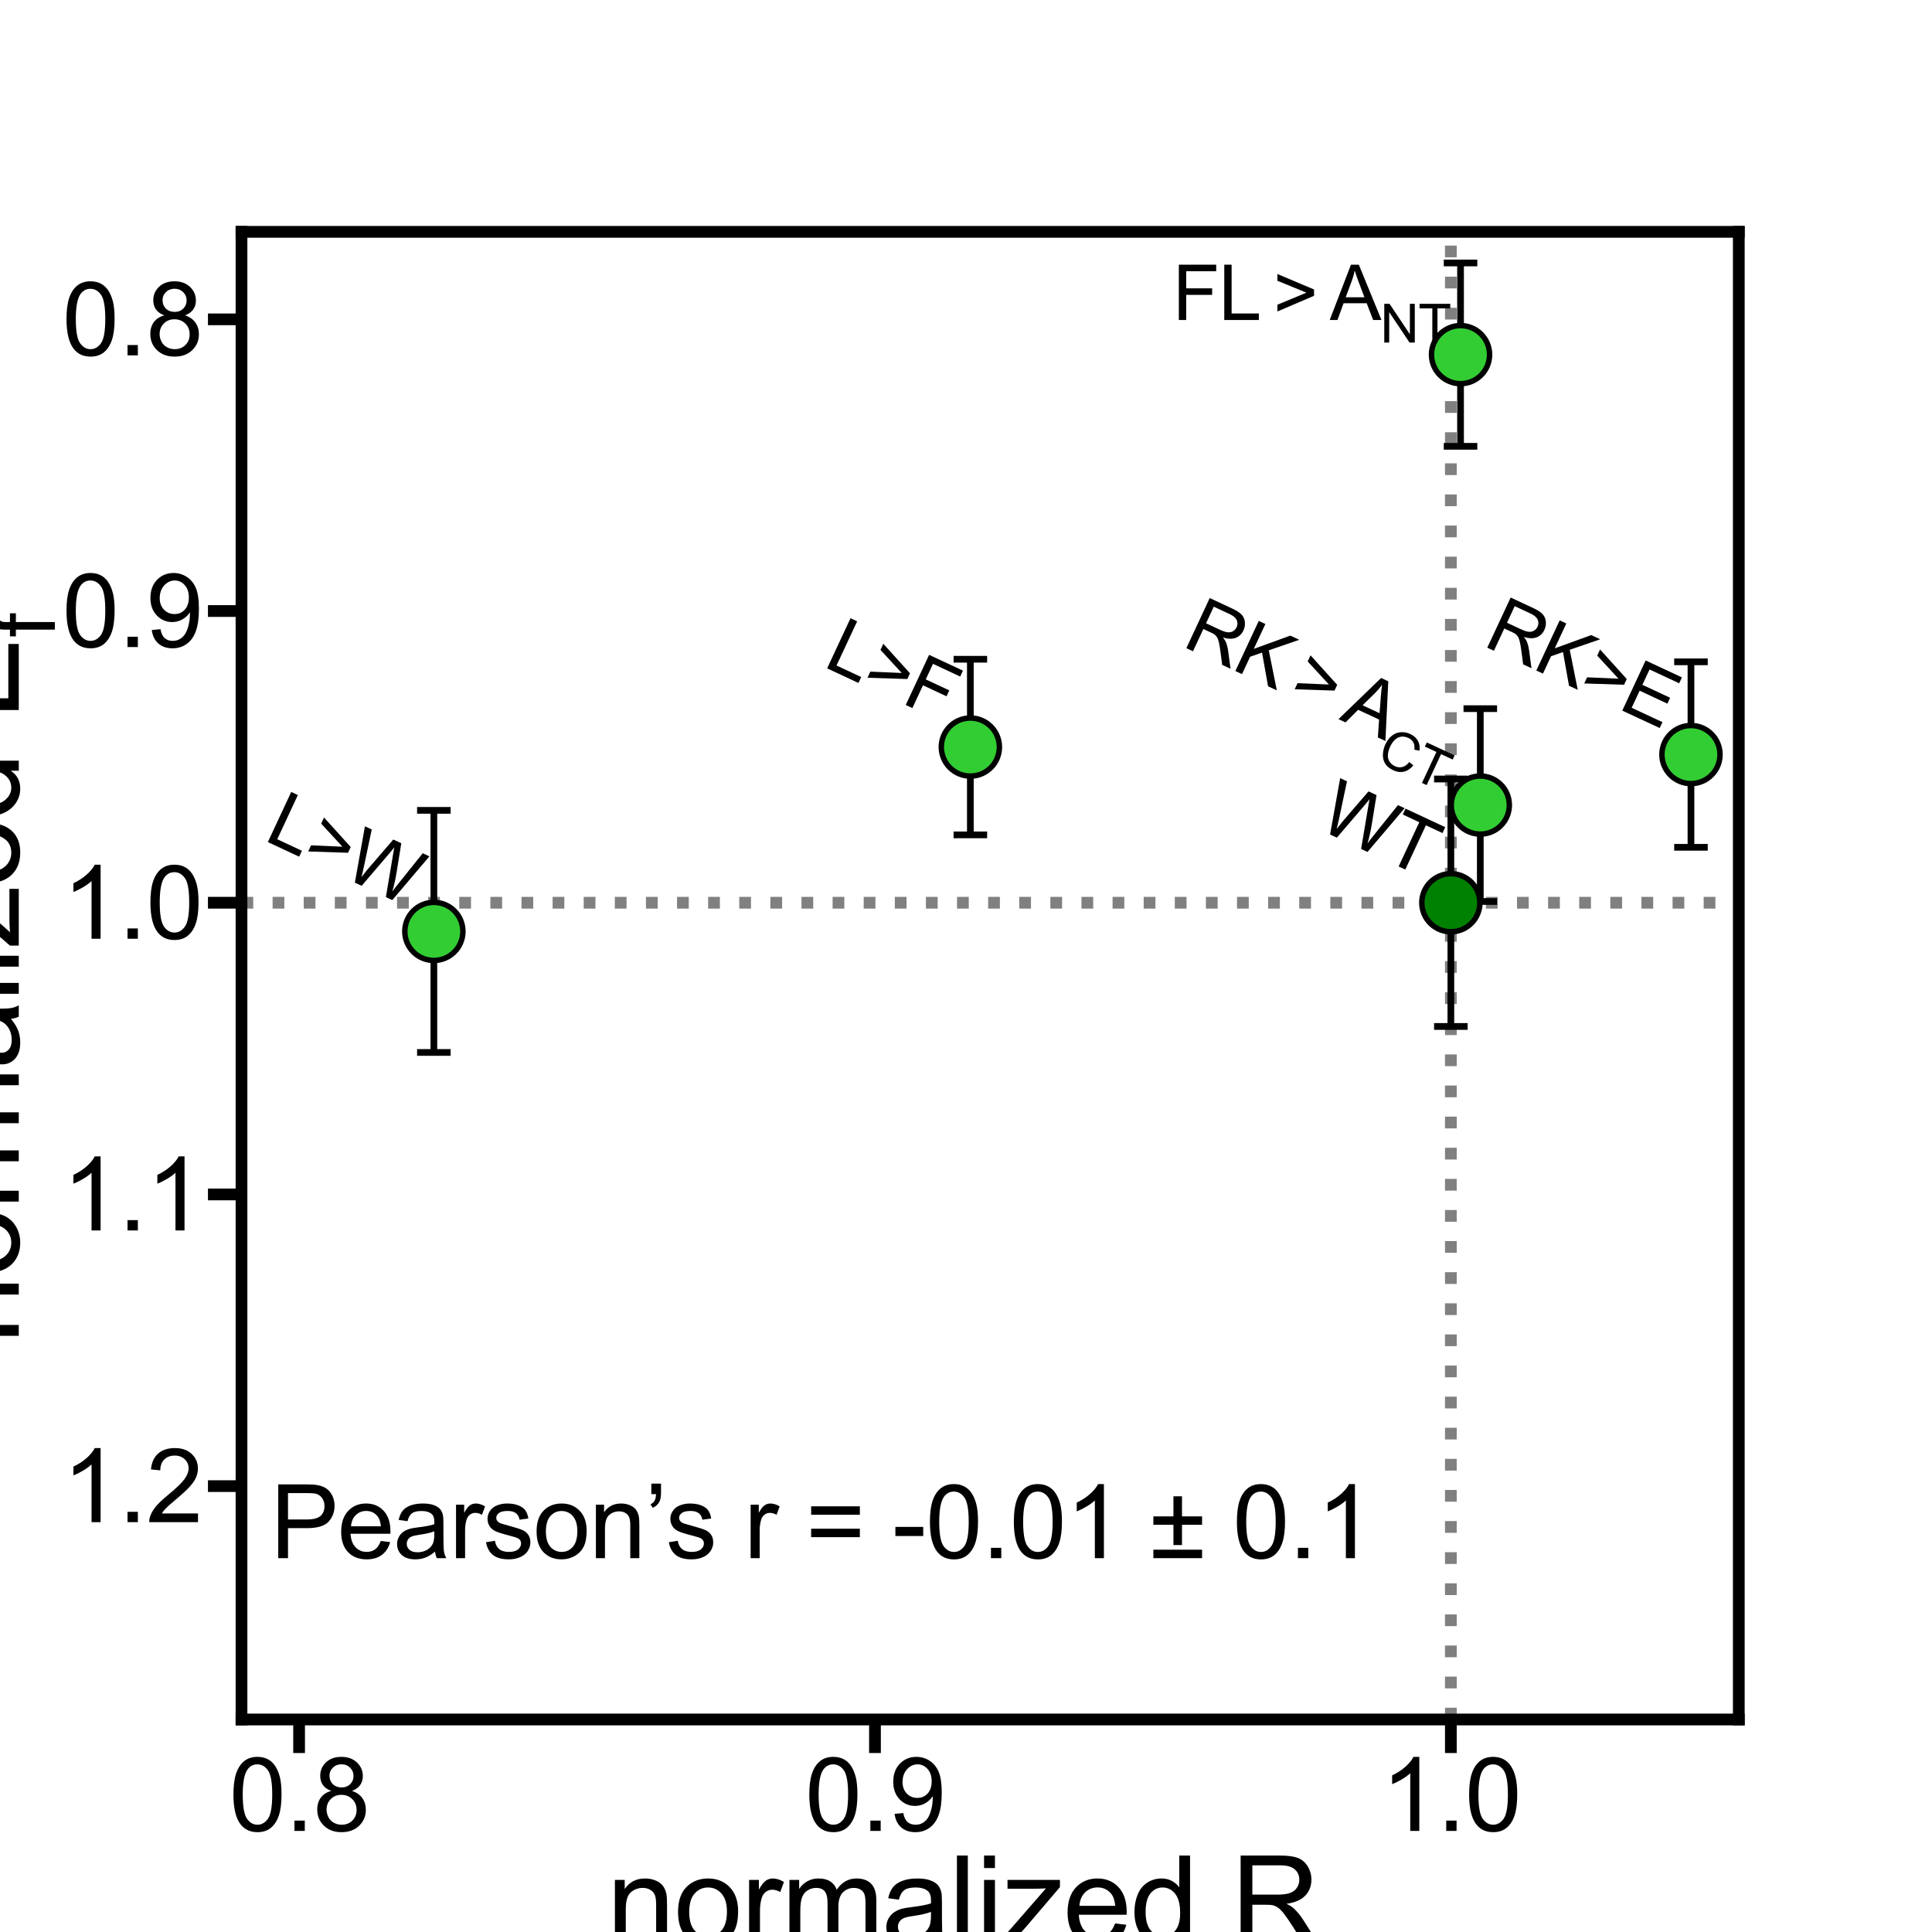 <?xml version="1.0" encoding="utf-8" standalone="no"?>
<!DOCTYPE svg PUBLIC "-//W3C//DTD SVG 1.1//EN"
  "http://www.w3.org/Graphics/SVG/1.1/DTD/svg11.dtd">
<svg xmlns:xlink="http://www.w3.org/1999/xlink" width="1152pt" height="1152pt" viewBox="0 0 1152 1152" xmlns="http://www.w3.org/2000/svg" version="1.1">
 <defs>
  <style type="text/css">*{stroke-linejoin: round; stroke-linecap: butt}</style>
 </defs>
 <g id="figure_1">
  <g id="patch_1">
   <path d="M 0 1152 
L 1152 1152 
L 1152 0 
L 0 0 
z
" style="fill: #ffffff"/>
  </g>
  <g id="axes_1">
   <g id="patch_2">
    <path d="M 144 1025.28 
L 1036.8 1025.28 
L 1036.8 138.24 
L 144 138.24 
z
" style="fill: #ffffff"/>
   </g>
   <g id="line2d_1">
    <path d="M 144 538.278 
L 1036.8 538.278 
" clip-path="url(#p750d1d950d)" style="fill: none; stroke-dasharray: 7,11.55; stroke-dashoffset: 0; stroke: #808080; stroke-width: 7"/>
   </g>
   <g id="line2d_2">
    <path d="M 865.108 1025.28 
L 865.108 138.24 
" clip-path="url(#p750d1d950d)" style="fill: none; stroke-dasharray: 7,11.55; stroke-dashoffset: 0; stroke: #808080; stroke-width: 7"/>
   </g>
   <g id="matplotlib.axis_1">
    <g id="xtick_1">
     <g id="line2d_3">
      <defs>
       <path id="mf765d41ee9" d="M 0 0 
L 0 20 
" style="stroke: #000000; stroke-width: 7"/>
      </defs>
      <g>
       <use xlink:href="#mf765d41ee9" x="178.338" y="1025.28" style="stroke: #000000; stroke-width: 7"/>
      </g>
     </g>
     <g id="text_1">
      <!-- 0.8 -->
      <g transform="translate(136.638 1091.727) scale(0.6 -0.6)">
       <defs>
        <path id="ArialMT-30" d="M 266 2259 
Q 266 3072 433 3567 
Q 600 4063 929 4331 
Q 1259 4600 1759 4600 
Q 2128 4600 2406 4451 
Q 2684 4303 2865 4023 
Q 3047 3744 3150 3342 
Q 3253 2941 3253 2259 
Q 3253 1453 3087 958 
Q 2922 463 2592 192 
Q 2263 -78 1759 -78 
Q 1097 -78 719 397 
Q 266 969 266 2259 
z
M 844 2259 
Q 844 1131 1108 757 
Q 1372 384 1759 384 
Q 2147 384 2411 759 
Q 2675 1134 2675 2259 
Q 2675 3391 2411 3762 
Q 2147 4134 1753 4134 
Q 1366 4134 1134 3806 
Q 844 3388 844 2259 
z
" transform="scale(0.016)"/>
        <path id="ArialMT-2e" d="M 581 0 
L 581 641 
L 1222 641 
L 1222 0 
L 581 0 
z
" transform="scale(0.016)"/>
        <path id="ArialMT-38" d="M 1131 2484 
Q 781 2613 612 2850 
Q 444 3088 444 3419 
Q 444 3919 803 4259 
Q 1163 4600 1759 4600 
Q 2359 4600 2725 4251 
Q 3091 3903 3091 3403 
Q 3091 3084 2923 2848 
Q 2756 2613 2416 2484 
Q 2838 2347 3058 2040 
Q 3278 1734 3278 1309 
Q 3278 722 2862 322 
Q 2447 -78 1769 -78 
Q 1091 -78 675 323 
Q 259 725 259 1325 
Q 259 1772 486 2073 
Q 713 2375 1131 2484 
z
M 1019 3438 
Q 1019 3113 1228 2906 
Q 1438 2700 1772 2700 
Q 2097 2700 2305 2904 
Q 2513 3109 2513 3406 
Q 2513 3716 2298 3927 
Q 2084 4138 1766 4138 
Q 1444 4138 1231 3931 
Q 1019 3725 1019 3438 
z
M 838 1322 
Q 838 1081 952 856 
Q 1066 631 1291 507 
Q 1516 384 1775 384 
Q 2178 384 2440 643 
Q 2703 903 2703 1303 
Q 2703 1709 2433 1975 
Q 2163 2241 1756 2241 
Q 1359 2241 1098 1978 
Q 838 1716 838 1322 
z
" transform="scale(0.016)"/>
       </defs>
       <use xlink:href="#ArialMT-30"/>
       <use xlink:href="#ArialMT-2e" x="55.615"/>
       <use xlink:href="#ArialMT-38" x="83.398"/>
      </g>
     </g>
    </g>
    <g id="xtick_2">
     <g id="line2d_4">
      <g>
       <use xlink:href="#mf765d41ee9" x="521.723" y="1025.28" style="stroke: #000000; stroke-width: 7"/>
      </g>
     </g>
     <g id="text_2">
      <!-- 0.9 -->
      <g transform="translate(480.023 1091.727) scale(0.6 -0.6)">
       <defs>
        <path id="ArialMT-39" d="M 350 1059 
L 891 1109 
Q 959 728 1153 556 
Q 1347 384 1650 384 
Q 1909 384 2104 503 
Q 2300 622 2425 820 
Q 2550 1019 2634 1356 
Q 2719 1694 2719 2044 
Q 2719 2081 2716 2156 
Q 2547 1888 2255 1720 
Q 1963 1553 1622 1553 
Q 1053 1553 659 1965 
Q 266 2378 266 3053 
Q 266 3750 677 4175 
Q 1088 4600 1706 4600 
Q 2153 4600 2523 4359 
Q 2894 4119 3086 3673 
Q 3278 3228 3278 2384 
Q 3278 1506 3087 986 
Q 2897 466 2520 194 
Q 2144 -78 1638 -78 
Q 1100 -78 759 220 
Q 419 519 350 1059 
z
M 2653 3081 
Q 2653 3566 2395 3850 
Q 2138 4134 1775 4134 
Q 1400 4134 1122 3828 
Q 844 3522 844 3034 
Q 844 2597 1108 2323 
Q 1372 2050 1759 2050 
Q 2150 2050 2401 2323 
Q 2653 2597 2653 3081 
z
" transform="scale(0.016)"/>
       </defs>
       <use xlink:href="#ArialMT-30"/>
       <use xlink:href="#ArialMT-2e" x="55.615"/>
       <use xlink:href="#ArialMT-39" x="83.398"/>
      </g>
     </g>
    </g>
    <g id="xtick_3">
     <g id="line2d_5">
      <g>
       <use xlink:href="#mf765d41ee9" x="865.108" y="1025.28" style="stroke: #000000; stroke-width: 7"/>
      </g>
     </g>
     <g id="text_3">
      <!-- 1.0 -->
      <g transform="translate(823.408 1091.727) scale(0.6 -0.6)">
       <defs>
        <path id="ArialMT-31" d="M 2384 0 
L 1822 0 
L 1822 3584 
Q 1619 3391 1289 3197 
Q 959 3003 697 2906 
L 697 3450 
Q 1169 3672 1522 3987 
Q 1875 4303 2022 4600 
L 2384 4600 
L 2384 0 
z
" transform="scale(0.016)"/>
       </defs>
       <use xlink:href="#ArialMT-31"/>
       <use xlink:href="#ArialMT-2e" x="55.615"/>
       <use xlink:href="#ArialMT-30" x="83.398"/>
      </g>
     </g>
    </g>
    <g id="text_4">
     <!-- normalized R$_{e}$ -->
     <g transform="translate(361.8 1159.492) scale(0.72 -0.72)">
      <defs>
       <path id="ArialMT-6e" d="M 422 0 
L 422 3319 
L 928 3319 
L 928 2847 
Q 1294 3394 1984 3394 
Q 2284 3394 2536 3286 
Q 2788 3178 2913 3003 
Q 3038 2828 3088 2588 
Q 3119 2431 3119 2041 
L 3119 0 
L 2556 0 
L 2556 2019 
Q 2556 2363 2490 2533 
Q 2425 2703 2258 2804 
Q 2091 2906 1866 2906 
Q 1506 2906 1245 2678 
Q 984 2450 984 1813 
L 984 0 
L 422 0 
z
" transform="scale(0.016)"/>
       <path id="ArialMT-6f" d="M 213 1659 
Q 213 2581 725 3025 
Q 1153 3394 1769 3394 
Q 2453 3394 2887 2945 
Q 3322 2497 3322 1706 
Q 3322 1066 3130 698 
Q 2938 331 2570 128 
Q 2203 -75 1769 -75 
Q 1072 -75 642 372 
Q 213 819 213 1659 
z
M 791 1659 
Q 791 1022 1069 705 
Q 1347 388 1769 388 
Q 2188 388 2466 706 
Q 2744 1025 2744 1678 
Q 2744 2294 2464 2611 
Q 2184 2928 1769 2928 
Q 1347 2928 1069 2612 
Q 791 2297 791 1659 
z
" transform="scale(0.016)"/>
       <path id="ArialMT-72" d="M 416 0 
L 416 3319 
L 922 3319 
L 922 2816 
Q 1116 3169 1280 3281 
Q 1444 3394 1641 3394 
Q 1925 3394 2219 3213 
L 2025 2691 
Q 1819 2813 1613 2813 
Q 1428 2813 1281 2702 
Q 1134 2591 1072 2394 
Q 978 2094 978 1738 
L 978 0 
L 416 0 
z
" transform="scale(0.016)"/>
       <path id="ArialMT-6d" d="M 422 0 
L 422 3319 
L 925 3319 
L 925 2853 
Q 1081 3097 1340 3245 
Q 1600 3394 1931 3394 
Q 2300 3394 2536 3241 
Q 2772 3088 2869 2813 
Q 3263 3394 3894 3394 
Q 4388 3394 4653 3120 
Q 4919 2847 4919 2278 
L 4919 0 
L 4359 0 
L 4359 2091 
Q 4359 2428 4304 2576 
Q 4250 2725 4106 2815 
Q 3963 2906 3769 2906 
Q 3419 2906 3187 2673 
Q 2956 2441 2956 1928 
L 2956 0 
L 2394 0 
L 2394 2156 
Q 2394 2531 2256 2718 
Q 2119 2906 1806 2906 
Q 1569 2906 1367 2781 
Q 1166 2656 1075 2415 
Q 984 2175 984 1722 
L 984 0 
L 422 0 
z
" transform="scale(0.016)"/>
       <path id="ArialMT-61" d="M 2588 409 
Q 2275 144 1986 34 
Q 1697 -75 1366 -75 
Q 819 -75 525 192 
Q 231 459 231 875 
Q 231 1119 342 1320 
Q 453 1522 633 1644 
Q 813 1766 1038 1828 
Q 1203 1872 1538 1913 
Q 2219 1994 2541 2106 
Q 2544 2222 2544 2253 
Q 2544 2597 2384 2738 
Q 2169 2928 1744 2928 
Q 1347 2928 1158 2789 
Q 969 2650 878 2297 
L 328 2372 
Q 403 2725 575 2942 
Q 747 3159 1072 3276 
Q 1397 3394 1825 3394 
Q 2250 3394 2515 3294 
Q 2781 3194 2906 3042 
Q 3031 2891 3081 2659 
Q 3109 2516 3109 2141 
L 3109 1391 
Q 3109 606 3145 398 
Q 3181 191 3288 0 
L 2700 0 
Q 2613 175 2588 409 
z
M 2541 1666 
Q 2234 1541 1622 1453 
Q 1275 1403 1131 1340 
Q 988 1278 909 1158 
Q 831 1038 831 891 
Q 831 666 1001 516 
Q 1172 366 1500 366 
Q 1825 366 2078 508 
Q 2331 650 2450 897 
Q 2541 1088 2541 1459 
L 2541 1666 
z
" transform="scale(0.016)"/>
       <path id="ArialMT-6c" d="M 409 0 
L 409 4581 
L 972 4581 
L 972 0 
L 409 0 
z
" transform="scale(0.016)"/>
       <path id="ArialMT-69" d="M 425 3934 
L 425 4581 
L 988 4581 
L 988 3934 
L 425 3934 
z
M 425 0 
L 425 3319 
L 988 3319 
L 988 0 
L 425 0 
z
" transform="scale(0.016)"/>
       <path id="ArialMT-7a" d="M 125 0 
L 125 456 
L 2238 2881 
Q 1878 2863 1603 2863 
L 250 2863 
L 250 3319 
L 2963 3319 
L 2963 2947 
L 1166 841 
L 819 456 
Q 1197 484 1528 484 
L 3063 484 
L 3063 0 
L 125 0 
z
" transform="scale(0.016)"/>
       <path id="ArialMT-65" d="M 2694 1069 
L 3275 997 
Q 3138 488 2766 206 
Q 2394 -75 1816 -75 
Q 1088 -75 661 373 
Q 234 822 234 1631 
Q 234 2469 665 2931 
Q 1097 3394 1784 3394 
Q 2450 3394 2872 2941 
Q 3294 2488 3294 1666 
Q 3294 1616 3291 1516 
L 816 1516 
Q 847 969 1125 678 
Q 1403 388 1819 388 
Q 2128 388 2347 550 
Q 2566 713 2694 1069 
z
M 847 1978 
L 2700 1978 
Q 2663 2397 2488 2606 
Q 2219 2931 1791 2931 
Q 1403 2931 1139 2672 
Q 875 2413 847 1978 
z
" transform="scale(0.016)"/>
       <path id="ArialMT-64" d="M 2575 0 
L 2575 419 
Q 2259 -75 1647 -75 
Q 1250 -75 917 144 
Q 584 363 401 755 
Q 219 1147 219 1656 
Q 219 2153 384 2558 
Q 550 2963 881 3178 
Q 1213 3394 1622 3394 
Q 1922 3394 2156 3267 
Q 2391 3141 2538 2938 
L 2538 4581 
L 3097 4581 
L 3097 0 
L 2575 0 
z
M 797 1656 
Q 797 1019 1065 703 
Q 1334 388 1700 388 
Q 2069 388 2326 689 
Q 2584 991 2584 1609 
Q 2584 2291 2321 2609 
Q 2059 2928 1675 2928 
Q 1300 2928 1048 2622 
Q 797 2316 797 1656 
z
" transform="scale(0.016)"/>
       <path id="ArialMT-20" transform="scale(0.016)"/>
       <path id="ArialMT-52" d="M 503 0 
L 503 4581 
L 2534 4581 
Q 3147 4581 3465 4457 
Q 3784 4334 3975 4021 
Q 4166 3709 4166 3331 
Q 4166 2844 3850 2509 
Q 3534 2175 2875 2084 
Q 3116 1969 3241 1856 
Q 3506 1613 3744 1247 
L 4541 0 
L 3778 0 
L 3172 953 
Q 2906 1366 2734 1584 
Q 2563 1803 2427 1890 
Q 2291 1978 2150 2013 
Q 2047 2034 1813 2034 
L 1109 2034 
L 1109 0 
L 503 0 
z
M 1109 2559 
L 2413 2559 
Q 2828 2559 3062 2645 
Q 3297 2731 3419 2920 
Q 3541 3109 3541 3331 
Q 3541 3656 3305 3865 
Q 3069 4075 2559 4075 
L 1109 4075 
L 1109 2559 
z
" transform="scale(0.016)"/>
      </defs>
      <use xlink:href="#ArialMT-6e" transform="translate(0 0.422)"/>
      <use xlink:href="#ArialMT-6f" transform="translate(55.615 0.422)"/>
      <use xlink:href="#ArialMT-72" transform="translate(111.23 0.422)"/>
      <use xlink:href="#ArialMT-6d" transform="translate(144.531 0.422)"/>
      <use xlink:href="#ArialMT-61" transform="translate(227.832 0.422)"/>
      <use xlink:href="#ArialMT-6c" transform="translate(283.447 0.422)"/>
      <use xlink:href="#ArialMT-69" transform="translate(305.664 0.422)"/>
      <use xlink:href="#ArialMT-7a" transform="translate(327.881 0.422)"/>
      <use xlink:href="#ArialMT-65" transform="translate(377.881 0.422)"/>
      <use xlink:href="#ArialMT-64" transform="translate(433.496 0.422)"/>
      <use xlink:href="#ArialMT-20" transform="translate(489.111 0.422)"/>
      <use xlink:href="#ArialMT-52" transform="translate(516.895 0.422)"/>
      <use xlink:href="#ArialMT-65" transform="translate(590.854 -29.447) scale(0.7)"/>
     </g>
    </g>
   </g>
   <g id="matplotlib.axis_2">
    <g id="ytick_1">
     <g id="line2d_6">
      <defs>
       <path id="m7dcba13540" d="M 0 0 
L -20 0 
" style="stroke: #000000; stroke-width: 7"/>
      </defs>
      <g>
       <use xlink:href="#m7dcba13540" x="144" y="190.419" style="stroke: #000000; stroke-width: 7"/>
      </g>
     </g>
     <g id="text_5">
      <!-- 0.8 -->
      <g transform="translate(37.1 211.892) scale(0.6 -0.6)">
       <use xlink:href="#ArialMT-30"/>
       <use xlink:href="#ArialMT-2e" x="55.615"/>
       <use xlink:href="#ArialMT-38" x="83.398"/>
      </g>
     </g>
    </g>
    <g id="ytick_2">
     <g id="line2d_7">
      <g>
       <use xlink:href="#m7dcba13540" x="144" y="364.348" style="stroke: #000000; stroke-width: 7"/>
      </g>
     </g>
     <g id="text_6">
      <!-- 0.9 -->
      <g transform="translate(37.1 385.822) scale(0.6 -0.6)">
       <use xlink:href="#ArialMT-30"/>
       <use xlink:href="#ArialMT-2e" x="55.615"/>
       <use xlink:href="#ArialMT-39" x="83.398"/>
      </g>
     </g>
    </g>
    <g id="ytick_3">
     <g id="line2d_8">
      <g>
       <use xlink:href="#m7dcba13540" x="144" y="538.278" style="stroke: #000000; stroke-width: 7"/>
      </g>
     </g>
     <g id="text_7">
      <!-- 1.0 -->
      <g transform="translate(37.1 559.751) scale(0.6 -0.6)">
       <use xlink:href="#ArialMT-31"/>
       <use xlink:href="#ArialMT-2e" x="55.615"/>
       <use xlink:href="#ArialMT-30" x="83.398"/>
      </g>
     </g>
    </g>
    <g id="ytick_4">
     <g id="line2d_9">
      <g>
       <use xlink:href="#m7dcba13540" x="144" y="712.207" style="stroke: #000000; stroke-width: 7"/>
      </g>
     </g>
     <g id="text_8">
      <!-- 1.1 -->
      <g transform="translate(37.1 733.68) scale(0.6 -0.6)">
       <use xlink:href="#ArialMT-31"/>
       <use xlink:href="#ArialMT-2e" x="55.615"/>
       <use xlink:href="#ArialMT-31" x="83.398"/>
      </g>
     </g>
    </g>
    <g id="ytick_5">
     <g id="line2d_10">
      <g>
       <use xlink:href="#m7dcba13540" x="144" y="886.136" style="stroke: #000000; stroke-width: 7"/>
      </g>
     </g>
     <g id="text_9">
      <!-- 1.2 -->
      <g transform="translate(37.1 907.61) scale(0.6 -0.6)">
       <defs>
        <path id="ArialMT-32" d="M 3222 541 
L 3222 0 
L 194 0 
Q 188 203 259 391 
Q 375 700 629 1000 
Q 884 1300 1366 1694 
Q 2113 2306 2375 2664 
Q 2638 3022 2638 3341 
Q 2638 3675 2398 3904 
Q 2159 4134 1775 4134 
Q 1369 4134 1125 3890 
Q 881 3647 878 3216 
L 300 3275 
Q 359 3922 746 4261 
Q 1134 4600 1788 4600 
Q 2447 4600 2831 4234 
Q 3216 3869 3216 3328 
Q 3216 3053 3103 2787 
Q 2991 2522 2730 2228 
Q 2469 1934 1863 1422 
Q 1356 997 1212 845 
Q 1069 694 975 541 
L 3222 541 
z
" transform="scale(0.016)"/>
       </defs>
       <use xlink:href="#ArialMT-31"/>
       <use xlink:href="#ArialMT-2e" x="55.615"/>
       <use xlink:href="#ArialMT-32" x="83.398"/>
      </g>
     </g>
    </g>
    <g id="text_10">
     <!-- normalized E$_{f}$ -->
     <g transform="translate(11.5 801.36) rotate(-90) scale(0.72 -0.72)">
      <defs>
       <path id="ArialMT-45" d="M 506 0 
L 506 4581 
L 3819 4581 
L 3819 4041 
L 1113 4041 
L 1113 2638 
L 3647 2638 
L 3647 2100 
L 1113 2100 
L 1113 541 
L 3925 541 
L 3925 0 
L 506 0 
z
" transform="scale(0.016)"/>
       <path id="ArialMT-66" d="M 556 0 
L 556 2881 
L 59 2881 
L 59 3319 
L 556 3319 
L 556 3672 
Q 556 4006 616 4169 
Q 697 4388 901 4523 
Q 1106 4659 1475 4659 
Q 1713 4659 2000 4603 
L 1916 4113 
Q 1741 4144 1584 4144 
Q 1328 4144 1222 4034 
Q 1116 3925 1116 3625 
L 1116 3319 
L 1763 3319 
L 1763 2881 
L 1116 2881 
L 1116 0 
L 556 0 
z
" transform="scale(0.016)"/>
      </defs>
      <use xlink:href="#ArialMT-6e" transform="translate(0 0.422)"/>
      <use xlink:href="#ArialMT-6f" transform="translate(55.615 0.422)"/>
      <use xlink:href="#ArialMT-72" transform="translate(111.23 0.422)"/>
      <use xlink:href="#ArialMT-6d" transform="translate(144.531 0.422)"/>
      <use xlink:href="#ArialMT-61" transform="translate(227.832 0.422)"/>
      <use xlink:href="#ArialMT-6c" transform="translate(283.447 0.422)"/>
      <use xlink:href="#ArialMT-69" transform="translate(305.664 0.422)"/>
      <use xlink:href="#ArialMT-7a" transform="translate(327.881 0.422)"/>
      <use xlink:href="#ArialMT-65" transform="translate(377.881 0.422)"/>
      <use xlink:href="#ArialMT-64" transform="translate(433.496 0.422)"/>
      <use xlink:href="#ArialMT-20" transform="translate(489.111 0.422)"/>
      <use xlink:href="#ArialMT-45" transform="translate(516.895 0.422)"/>
      <use xlink:href="#ArialMT-66" transform="translate(585.336 -29.447) scale(0.7)"/>
     </g>
    </g>
   </g>
   <g id="LineCollection_1">
    <path d="M 870.879 156.786 
L 870.879 266.127 
" clip-path="url(#p750d1d950d)" style="fill: none; stroke: #000000; stroke-width: 4"/>
   </g>
   <g id="line2d_11">
    <defs>
     <path id="m4bbb8bbea9" d="M 10 0 
L -10 -0 
" style="stroke: #000000; stroke-width: 4"/>
    </defs>
    <g clip-path="url(#p750d1d950d)">
     <use xlink:href="#m4bbb8bbea9" x="870.879" y="156.786" style="stroke: #000000; stroke-width: 4"/>
    </g>
   </g>
   <g id="line2d_12">
    <g clip-path="url(#p750d1d950d)">
     <use xlink:href="#m4bbb8bbea9" x="870.879" y="266.127" style="stroke: #000000; stroke-width: 4"/>
    </g>
   </g>
   <g id="LineCollection_2">
    <path d="M 578.6 393.082 
L 578.6 497.821 
" clip-path="url(#p750d1d950d)" style="fill: none; stroke: #000000; stroke-width: 4"/>
   </g>
   <g id="line2d_13">
    <g clip-path="url(#p750d1d950d)">
     <use xlink:href="#m4bbb8bbea9" x="578.6" y="393.082" style="stroke: #000000; stroke-width: 4"/>
    </g>
   </g>
   <g id="line2d_14">
    <g clip-path="url(#p750d1d950d)">
     <use xlink:href="#m4bbb8bbea9" x="578.6" y="497.821" style="stroke: #000000; stroke-width: 4"/>
    </g>
   </g>
   <g id="LineCollection_3">
    <path d="M 258.699 483.186 
L 258.699 627.559 
" clip-path="url(#p750d1d950d)" style="fill: none; stroke: #000000; stroke-width: 4"/>
   </g>
   <g id="line2d_15">
    <g clip-path="url(#p750d1d950d)">
     <use xlink:href="#m4bbb8bbea9" x="258.699" y="483.186" style="stroke: #000000; stroke-width: 4"/>
    </g>
   </g>
   <g id="line2d_16">
    <g clip-path="url(#p750d1d950d)">
     <use xlink:href="#m4bbb8bbea9" x="258.699" y="627.559" style="stroke: #000000; stroke-width: 4"/>
    </g>
   </g>
   <g id="LineCollection_4">
    <path d="M 865.108 464.502 
L 865.108 612.053 
" clip-path="url(#p750d1d950d)" style="fill: none; stroke: #000000; stroke-width: 4"/>
   </g>
   <g id="line2d_17">
    <g clip-path="url(#p750d1d950d)">
     <use xlink:href="#m4bbb8bbea9" x="865.108" y="464.502" style="stroke: #000000; stroke-width: 4"/>
    </g>
   </g>
   <g id="line2d_18">
    <g clip-path="url(#p750d1d950d)">
     <use xlink:href="#m4bbb8bbea9" x="865.108" y="612.053" style="stroke: #000000; stroke-width: 4"/>
    </g>
   </g>
   <g id="LineCollection_5">
    <path d="M 1008.279 394.619 
L 1008.279 505.232 
" clip-path="url(#p750d1d950d)" style="fill: none; stroke: #000000; stroke-width: 4"/>
   </g>
   <g id="line2d_19">
    <g clip-path="url(#p750d1d950d)">
     <use xlink:href="#m4bbb8bbea9" x="1008.279" y="394.619" style="stroke: #000000; stroke-width: 4"/>
    </g>
   </g>
   <g id="line2d_20">
    <g clip-path="url(#p750d1d950d)">
     <use xlink:href="#m4bbb8bbea9" x="1008.279" y="505.232" style="stroke: #000000; stroke-width: 4"/>
    </g>
   </g>
   <g id="LineCollection_6">
    <path d="M 882.66 422.555 
L 882.66 537.536 
" clip-path="url(#p750d1d950d)" style="fill: none; stroke: #000000; stroke-width: 4"/>
   </g>
   <g id="line2d_21">
    <g clip-path="url(#p750d1d950d)">
     <use xlink:href="#m4bbb8bbea9" x="882.66" y="422.555" style="stroke: #000000; stroke-width: 4"/>
    </g>
   </g>
   <g id="line2d_22">
    <g clip-path="url(#p750d1d950d)">
     <use xlink:href="#m4bbb8bbea9" x="882.66" y="537.536" style="stroke: #000000; stroke-width: 4"/>
    </g>
   </g>
   <g id="line2d_23">
    <defs>
     <path id="mb5ed7b8e7f" d="M 0 5 
C 1.326 5 2.598 4.473 3.536 3.536 
C 4.473 2.598 5 1.326 5 0 
C 5 -1.326 4.473 -2.598 3.536 -3.536 
C 2.598 -4.473 1.326 -5 0 -5 
C -1.326 -5 -2.598 -4.473 -3.536 -3.536 
C -4.473 -2.598 -5 -1.326 -5 0 
C -5 1.326 -4.473 2.598 -3.536 3.536 
C -2.598 4.473 -1.326 5 0 5 
z
" style="stroke: #32cd32"/>
    </defs>
    <g clip-path="url(#p750d1d950d)">
     <use xlink:href="#mb5ed7b8e7f" x="870.879" y="211.456" style="fill: #32cd32; stroke: #32cd32"/>
    </g>
   </g>
   <g id="line2d_24">
    <g clip-path="url(#p750d1d950d)">
     <use xlink:href="#mb5ed7b8e7f" x="578.6" y="445.451" style="fill: #32cd32; stroke: #32cd32"/>
    </g>
   </g>
   <g id="line2d_25">
    <g clip-path="url(#p750d1d950d)">
     <use xlink:href="#mb5ed7b8e7f" x="258.699" y="555.372" style="fill: #32cd32; stroke: #32cd32"/>
    </g>
   </g>
   <g id="line2d_26">
    <defs>
     <path id="m3b7dbcbc12" d="M 0 5 
C 1.326 5 2.598 4.473 3.536 3.536 
C 4.473 2.598 5 1.326 5 0 
C 5 -1.326 4.473 -2.598 3.536 -3.536 
C 2.598 -4.473 1.326 -5 0 -5 
C -1.326 -5 -2.598 -4.473 -3.536 -3.536 
C -4.473 -2.598 -5 -1.326 -5 0 
C -5 1.326 -4.473 2.598 -3.536 3.536 
C -2.598 4.473 -1.326 5 0 5 
z
" style="stroke: #008000"/>
    </defs>
    <g clip-path="url(#p750d1d950d)">
     <use xlink:href="#m3b7dbcbc12" x="865.108" y="538.278" style="fill: #008000; stroke: #008000"/>
    </g>
   </g>
   <g id="line2d_27">
    <g clip-path="url(#p750d1d950d)">
     <use xlink:href="#mb5ed7b8e7f" x="1008.279" y="449.925" style="fill: #32cd32; stroke: #32cd32"/>
    </g>
   </g>
   <g id="line2d_28">
    <g clip-path="url(#p750d1d950d)">
     <use xlink:href="#mb5ed7b8e7f" x="882.66" y="480.045" style="fill: #32cd32; stroke: #32cd32"/>
    </g>
   </g>
   <g id="patch_3">
    <path d="M 144 1025.28 
L 144 138.24 
" style="fill: none; stroke: #000000; stroke-width: 7; stroke-linejoin: miter; stroke-linecap: square"/>
   </g>
   <g id="patch_4">
    <path d="M 1036.8 1025.28 
L 1036.8 138.24 
" style="fill: none; stroke: #000000; stroke-width: 7; stroke-linejoin: miter; stroke-linecap: square"/>
   </g>
   <g id="patch_5">
    <path d="M 144 1025.28 
L 1036.8 1025.28 
" style="fill: none; stroke: #000000; stroke-width: 7; stroke-linejoin: miter; stroke-linecap: square"/>
   </g>
   <g id="patch_6">
    <path d="M 144 138.24 
L 1036.8 138.24 
" style="fill: none; stroke: #000000; stroke-width: 7; stroke-linejoin: miter; stroke-linecap: square"/>
   </g>
   <g id="PathCollection_1">
    <defs>
     <path id="m00418350fa" d="M 0 17.321 
C 4.593 17.321 8.999 15.496 12.247 12.247 
C 15.496 8.999 17.321 4.593 17.321 0 
C 17.321 -4.593 15.496 -8.999 12.247 -12.247 
C 8.999 -15.496 4.593 -17.321 0 -17.321 
C -4.593 -17.321 -8.999 -15.496 -12.247 -12.247 
C -15.496 -8.999 -17.321 -4.593 -17.321 0 
C -17.321 4.593 -15.496 8.999 -12.247 12.247 
C -8.999 15.496 -4.593 17.321 0 17.321 
z
" style="stroke: #000000; stroke-width: 3.25"/>
    </defs>
    <g clip-path="url(#p750d1d950d)">
     <use xlink:href="#m00418350fa" x="870.879" y="211.456" style="fill: #32cd32; stroke: #000000; stroke-width: 3.25"/>
    </g>
   </g>
   <g id="PathCollection_2">
    <g clip-path="url(#p750d1d950d)">
     <use xlink:href="#m00418350fa" x="578.6" y="445.451" style="fill: #32cd32; stroke: #000000; stroke-width: 3.25"/>
    </g>
   </g>
   <g id="PathCollection_3">
    <g clip-path="url(#p750d1d950d)">
     <use xlink:href="#m00418350fa" x="258.699" y="555.372" style="fill: #32cd32; stroke: #000000; stroke-width: 3.25"/>
    </g>
   </g>
   <g id="PathCollection_4">
    <defs>
     <path id="me500c15328" d="M 0 17.321 
C 4.593 17.321 8.999 15.496 12.247 12.247 
C 15.496 8.999 17.321 4.593 17.321 0 
C 17.321 -4.593 15.496 -8.999 12.247 -12.247 
C 8.999 -15.496 4.593 -17.321 0 -17.321 
C -4.593 -17.321 -8.999 -15.496 -12.247 -12.247 
C -15.496 -8.999 -17.321 -4.593 -17.321 0 
C -17.321 4.593 -15.496 8.999 -12.247 12.247 
C -8.999 15.496 -4.593 17.321 0 17.321 
z
" style="stroke: #000000; stroke-width: 3.25"/>
    </defs>
    <g clip-path="url(#p750d1d950d)">
     <use xlink:href="#me500c15328" x="865.108" y="538.278" style="fill: #008000; stroke: #000000; stroke-width: 3.25"/>
    </g>
   </g>
   <g id="PathCollection_5">
    <g clip-path="url(#p750d1d950d)">
     <use xlink:href="#m00418350fa" x="1008.279" y="449.925" style="fill: #32cd32; stroke: #000000; stroke-width: 3.25"/>
    </g>
   </g>
   <g id="PathCollection_6">
    <g clip-path="url(#p750d1d950d)">
     <use xlink:href="#m00418350fa" x="882.66" y="480.045" style="fill: #32cd32; stroke: #000000; stroke-width: 3.25"/>
    </g>
   </g>
   <g id="text_11">
    <!-- FL$&gt;A_{NT}$ -->
    <g transform="translate(699.146 190.999) scale(0.45 -0.45)">
     <defs>
      <path id="ArialMT-46" d="M 525 0 
L 525 4581 
L 3616 4581 
L 3616 4041 
L 1131 4041 
L 1131 2622 
L 3281 2622 
L 3281 2081 
L 1131 2081 
L 1131 0 
L 525 0 
z
" transform="scale(0.016)"/>
      <path id="ArialMT-4c" d="M 469 0 
L 469 4581 
L 1075 4581 
L 1075 541 
L 3331 541 
L 3331 0 
L 469 0 
z
" transform="scale(0.016)"/>
      <path id="ArialMT-3e" d="M 3384 2003 
L 350 706 
L 350 1266 
L 2753 2263 
L 350 3250 
L 350 3809 
L 3384 2528 
L 3384 2003 
z
" transform="scale(0.016)"/>
      <path id="ArialMT-41" d="M -9 0 
L 1750 4581 
L 2403 4581 
L 4278 0 
L 3588 0 
L 3053 1388 
L 1138 1388 
L 634 0 
L -9 0 
z
M 1313 1881 
L 2866 1881 
L 2388 3150 
Q 2169 3728 2063 4100 
Q 1975 3659 1816 3225 
L 1313 1881 
z
" transform="scale(0.016)"/>
      <path id="ArialMT-4e" d="M 488 0 
L 488 4581 
L 1109 4581 
L 3516 984 
L 3516 4581 
L 4097 4581 
L 4097 0 
L 3475 0 
L 1069 3600 
L 1069 0 
L 488 0 
z
" transform="scale(0.016)"/>
      <path id="ArialMT-54" d="M 1659 0 
L 1659 4041 
L 150 4041 
L 150 4581 
L 3781 4581 
L 3781 4041 
L 2266 4041 
L 2266 0 
L 1659 0 
z
" transform="scale(0.016)"/>
     </defs>
     <use xlink:href="#ArialMT-46" transform="translate(0 0.422)"/>
     <use xlink:href="#ArialMT-4c" transform="translate(61.084 0.422)"/>
     <use xlink:href="#ArialMT-3e" transform="translate(133.359 0.422)"/>
     <use xlink:href="#ArialMT-41" transform="translate(208.418 0.422)"/>
     <use xlink:href="#ArialMT-4e" transform="translate(275.117 -29.447) scale(0.7)"/>
     <use xlink:href="#ArialMT-54" transform="translate(325.669 -29.447) scale(0.7)"/>
    </g>
   </g>
   <g id="text_12">
    <!-- L&gt;F -->
    <g transform="translate(490.144 397.089) rotate(-335) scale(0.45 -0.45)">
     <use xlink:href="#ArialMT-4c"/>
     <use xlink:href="#ArialMT-3e" x="55.615"/>
     <use xlink:href="#ArialMT-46" x="114.014"/>
    </g>
   </g>
   <g id="text_13">
    <!-- L&gt;W -->
    <g transform="translate(156.657 500.675) rotate(-335) scale(0.45 -0.45)">
     <defs>
      <path id="ArialMT-57" d="M 1294 0 
L 78 4581 
L 700 4581 
L 1397 1578 
Q 1509 1106 1591 641 
Q 1766 1375 1797 1488 
L 2669 4581 
L 3400 4581 
L 4056 2263 
Q 4303 1400 4413 641 
Q 4500 1075 4641 1638 
L 5359 4581 
L 5969 4581 
L 4713 0 
L 4128 0 
L 3163 3491 
Q 3041 3928 3019 4028 
Q 2947 3713 2884 3491 
L 1913 0 
L 1294 0 
z
" transform="scale(0.016)"/>
     </defs>
     <use xlink:href="#ArialMT-4c"/>
     <use xlink:href="#ArialMT-3e" x="55.615"/>
     <use xlink:href="#ArialMT-57" x="114.014"/>
    </g>
   </g>
   <g id="text_14">
    <!-- WT -->
    <g transform="translate(784.655 493.648) rotate(-335) scale(0.45 -0.45)">
     <use xlink:href="#ArialMT-57"/>
     <use xlink:href="#ArialMT-54" x="94.385"/>
    </g>
   </g>
   <g id="text_15">
    <!-- RK&gt;E -->
    <g transform="translate(883.551 384.649) rotate(-335) scale(0.45 -0.45)">
     <defs>
      <path id="ArialMT-4b" d="M 469 0 
L 469 4581 
L 1075 4581 
L 1075 2309 
L 3350 4581 
L 4172 4581 
L 2250 2725 
L 4256 0 
L 3456 0 
L 1825 2319 
L 1075 1588 
L 1075 0 
L 469 0 
z
" transform="scale(0.016)"/>
     </defs>
     <use xlink:href="#ArialMT-52"/>
     <use xlink:href="#ArialMT-4b" x="72.217"/>
     <use xlink:href="#ArialMT-3e" x="138.916"/>
     <use xlink:href="#ArialMT-45" x="197.314"/>
    </g>
   </g>
   <g id="text_16">
    <!-- RK$&gt;A_{CT}$ -->
    <g transform="translate(704.029 385.135) rotate(-335) scale(0.45 -0.45)">
     <defs>
      <path id="ArialMT-43" d="M 3763 1606 
L 4369 1453 
Q 4178 706 3683 314 
Q 3188 -78 2472 -78 
Q 1731 -78 1267 223 
Q 803 525 561 1097 
Q 319 1669 319 2325 
Q 319 3041 592 3573 
Q 866 4106 1370 4382 
Q 1875 4659 2481 4659 
Q 3169 4659 3637 4309 
Q 4106 3959 4291 3325 
L 3694 3184 
Q 3534 3684 3231 3912 
Q 2928 4141 2469 4141 
Q 1941 4141 1586 3887 
Q 1231 3634 1087 3207 
Q 944 2781 944 2328 
Q 944 1744 1114 1308 
Q 1284 872 1643 656 
Q 2003 441 2422 441 
Q 2931 441 3284 734 
Q 3638 1028 3763 1606 
z
" transform="scale(0.016)"/>
     </defs>
     <use xlink:href="#ArialMT-52" transform="translate(0 0.422)"/>
     <use xlink:href="#ArialMT-4b" transform="translate(72.217 0.422)"/>
     <use xlink:href="#ArialMT-3e" transform="translate(155.576 0.422)"/>
     <use xlink:href="#ArialMT-41" transform="translate(230.635 0.422)"/>
     <use xlink:href="#ArialMT-43" transform="translate(297.334 -29.447) scale(0.7)"/>
     <use xlink:href="#ArialMT-54" transform="translate(347.886 -29.447) scale(0.7)"/>
    </g>
   </g>
   <g id="text_17">
    <!-- Pearson’s r = -0.01 ± 0.1 -->
    <g transform="translate(161.169 929.083) scale(0.6 -0.6)">
     <defs>
      <path id="ArialMT-50" d="M 494 0 
L 494 4581 
L 2222 4581 
Q 2678 4581 2919 4538 
Q 3256 4481 3484 4323 
Q 3713 4166 3852 3881 
Q 3991 3597 3991 3256 
Q 3991 2672 3619 2267 
Q 3247 1863 2275 1863 
L 1100 1863 
L 1100 0 
L 494 0 
z
M 1100 2403 
L 2284 2403 
Q 2872 2403 3119 2622 
Q 3366 2841 3366 3238 
Q 3366 3525 3220 3729 
Q 3075 3934 2838 4000 
Q 2684 4041 2272 4041 
L 1100 4041 
L 1100 2403 
z
" transform="scale(0.016)"/>
      <path id="ArialMT-73" d="M 197 991 
L 753 1078 
Q 800 744 1014 566 
Q 1228 388 1613 388 
Q 2000 388 2187 545 
Q 2375 703 2375 916 
Q 2375 1106 2209 1216 
Q 2094 1291 1634 1406 
Q 1016 1563 777 1677 
Q 538 1791 414 1992 
Q 291 2194 291 2438 
Q 291 2659 392 2848 
Q 494 3038 669 3163 
Q 800 3259 1026 3326 
Q 1253 3394 1513 3394 
Q 1903 3394 2198 3281 
Q 2494 3169 2634 2976 
Q 2775 2784 2828 2463 
L 2278 2388 
Q 2241 2644 2061 2787 
Q 1881 2931 1553 2931 
Q 1166 2931 1000 2803 
Q 834 2675 834 2503 
Q 834 2394 903 2306 
Q 972 2216 1119 2156 
Q 1203 2125 1616 2013 
Q 2213 1853 2448 1751 
Q 2684 1650 2818 1456 
Q 2953 1263 2953 975 
Q 2953 694 2789 445 
Q 2625 197 2315 61 
Q 2006 -75 1616 -75 
Q 969 -75 630 194 
Q 291 463 197 991 
z
" transform="scale(0.016)"/>
      <path id="ArialMT-2019" d="M 388 3975 
L 388 4628 
L 991 4628 
L 991 4113 
Q 991 3694 894 3509 
Q 759 3256 475 3128 
L 338 3350 
Q 506 3419 589 3567 
Q 672 3716 681 3975 
L 388 3975 
z
" transform="scale(0.016)"/>
      <path id="ArialMT-3d" d="M 3381 2694 
L 356 2694 
L 356 3219 
L 3381 3219 
L 3381 2694 
z
M 3381 1303 
L 356 1303 
L 356 1828 
L 3381 1828 
L 3381 1303 
z
" transform="scale(0.016)"/>
      <path id="ArialMT-2d" d="M 203 1375 
L 203 1941 
L 1931 1941 
L 1931 1375 
L 203 1375 
z
" transform="scale(0.016)"/>
      <path id="ArialMT-b1" d="M 1491 813 
L 1491 2072 
L 244 2072 
L 244 2594 
L 1491 2594 
L 1491 3841 
L 2022 3841 
L 2022 2594 
L 3269 2594 
L 3269 2072 
L 2022 2072 
L 2022 813 
L 1491 813 
z
M 3269 0 
L 244 0 
L 244 525 
L 3269 525 
L 3269 0 
z
" transform="scale(0.016)"/>
     </defs>
     <use xlink:href="#ArialMT-50"/>
     <use xlink:href="#ArialMT-65" x="66.699"/>
     <use xlink:href="#ArialMT-61" x="122.314"/>
     <use xlink:href="#ArialMT-72" x="177.93"/>
     <use xlink:href="#ArialMT-73" x="211.23"/>
     <use xlink:href="#ArialMT-6f" x="261.23"/>
     <use xlink:href="#ArialMT-6e" x="316.846"/>
     <use xlink:href="#ArialMT-2019" x="372.461"/>
     <use xlink:href="#ArialMT-73" x="392.928"/>
     <use xlink:href="#ArialMT-20" x="442.928"/>
     <use xlink:href="#ArialMT-72" x="470.711"/>
     <use xlink:href="#ArialMT-20" x="504.012"/>
     <use xlink:href="#ArialMT-3d" x="531.795"/>
     <use xlink:href="#ArialMT-20" x="590.193"/>
     <use xlink:href="#ArialMT-2d" x="617.977"/>
     <use xlink:href="#ArialMT-30" x="651.277"/>
     <use xlink:href="#ArialMT-2e" x="706.893"/>
     <use xlink:href="#ArialMT-30" x="734.676"/>
     <use xlink:href="#ArialMT-31" x="790.291"/>
     <use xlink:href="#ArialMT-20" x="845.906"/>
     <use xlink:href="#ArialMT-b1" x="873.689"/>
     <use xlink:href="#ArialMT-20" x="928.572"/>
     <use xlink:href="#ArialMT-30" x="956.355"/>
     <use xlink:href="#ArialMT-2e" x="1011.971"/>
     <use xlink:href="#ArialMT-31" x="1039.754"/>
    </g>
   </g>
  </g>
 </g>
 <defs>
  <clipPath id="p750d1d950d">
   <rect x="144" y="138.24" width="892.8" height="887.04"/>
  </clipPath>
 </defs>
</svg>
